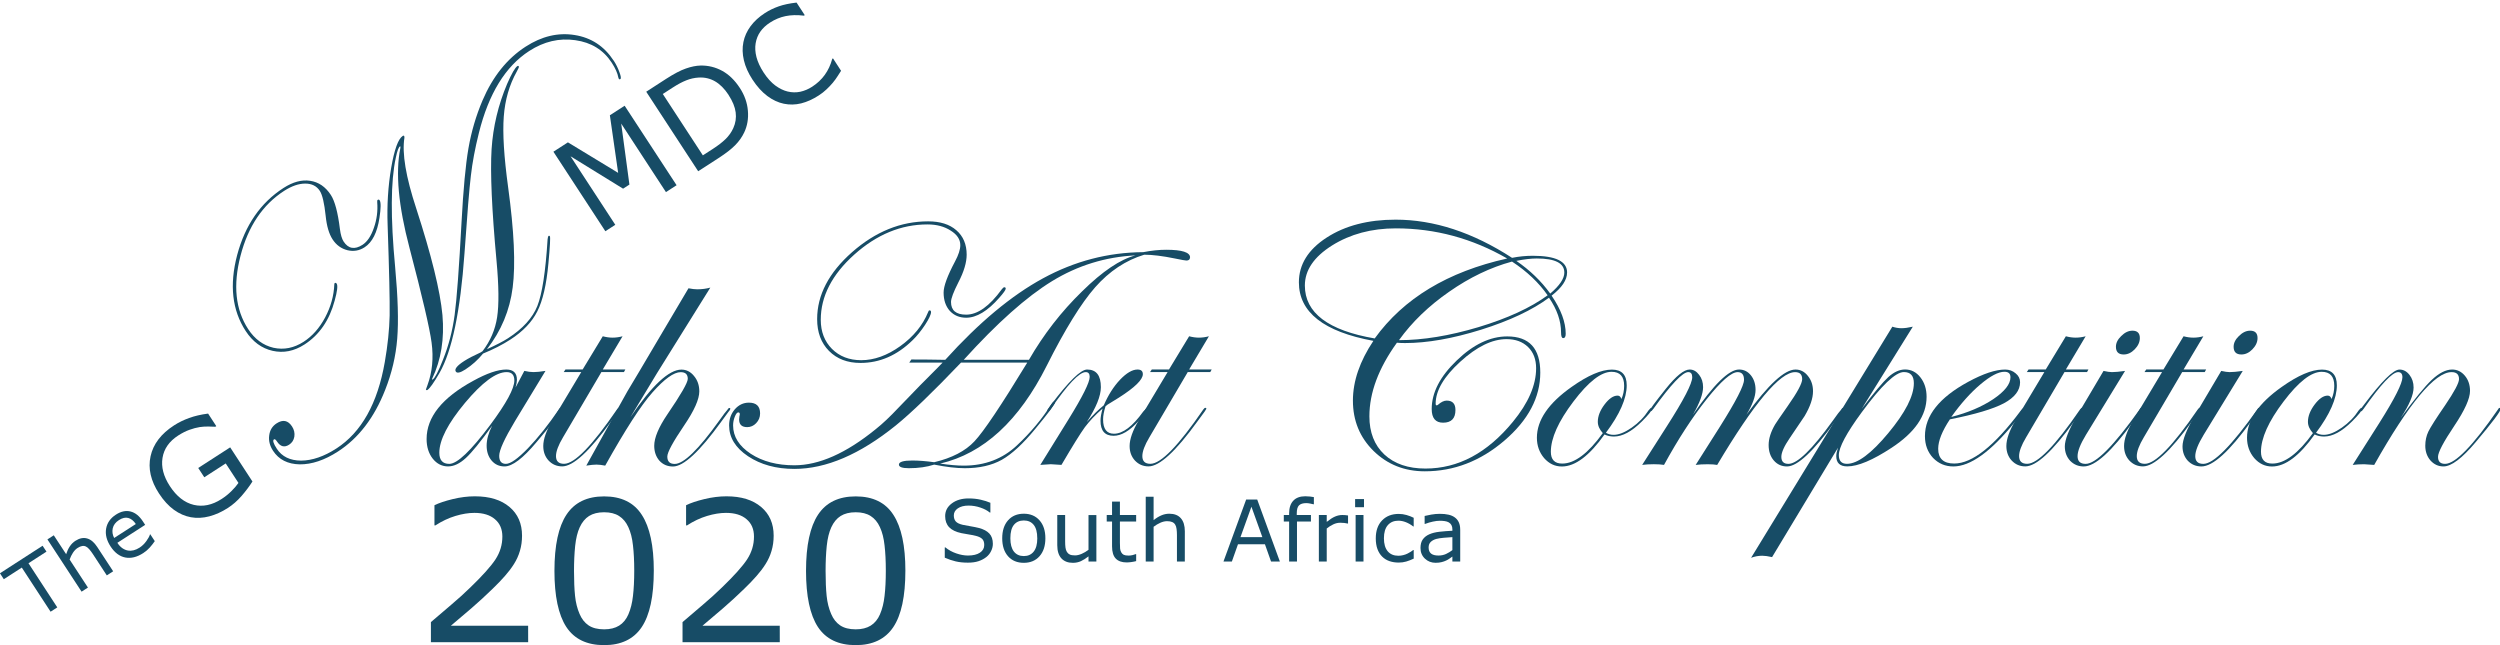 <svg width="68.993mm" height="17.804mm" version="1.1" viewBox="0 0 68.993 17.804" xmlns="http://www.w3.org/2000/svg">
 <g transform="translate(-18.891 -14.1)">
  <g transform="matrix(.896 0 0 .891 2.387 2.426)" style="fill:#174c66">
   <path d="m19.851 30.188-0.554 0.36 0.887 1.367-0.206 0.134-0.887-1.367-0.554 0.36-0.119-0.183 1.313-0.853z" style="dominant-baseline:auto;fill:#174c66;font-feature-settings:normal;font-variant-alternates:normal;font-variant-caps:normal;font-variant-ligatures:normal;font-variant-numeric:normal;font-variant-position:normal;shape-padding:0;text-decoration-color:#000000;text-decoration-line:none;text-decoration-style:solid;text-indent:0;text-orientation:mixed;text-transform:none;white-space:normal"/>
   <path d="m21.905 30.797-0.196 0.127-0.43-0.662q-0.052-0.08-0.107-0.144-0.055-0.065-0.106-0.088-0.054-0.027-0.117-0.016-0.063 0.01-0.141 0.061-0.08 0.052-0.142 0.148-0.062 0.096-0.102 0.21l0.564 0.868-0.196 0.127-1.052-1.619 0.196-0.127 0.381 0.586q0.042-0.135 0.112-0.242 0.07-0.106 0.173-0.173 0.188-0.122 0.361-0.073 0.173 0.049 0.311 0.263z" style="dominant-baseline:auto;fill:#174c66;font-feature-settings:normal;font-variant-alternates:normal;font-variant-caps:normal;font-variant-ligatures:normal;font-variant-numeric:normal;font-variant-position:normal;shape-padding:0;text-decoration-color:#000000;text-decoration-line:none;text-decoration-style:solid;text-indent:0;text-orientation:mixed;text-transform:none;white-space:normal"/>
   <path d="m22.891 29.359-0.857 0.556q0.07 0.107 0.154 0.166 0.084 0.058 0.173 0.073 0.087 0.015 0.177-0.008 0.091-0.024 0.181-0.082 0.119-0.077 0.208-0.202 0.09-0.126 0.111-0.205l0.01-0.007 0.139 0.213q-0.072 0.106-0.157 0.201-0.085 0.095-0.198 0.169-0.289 0.188-0.553 0.137-0.264-0.052-0.452-0.34-0.185-0.285-0.139-0.553 0.047-0.269 0.301-0.434 0.235-0.153 0.451-0.098 0.217 0.054 0.381 0.307zm-0.288-0.026q-0.101-0.153-0.233-0.188-0.131-0.035-0.287 0.066-0.157 0.102-0.191 0.256-0.032 0.153 0.044 0.298z" style="dominant-baseline:auto;fill:#174c66;font-feature-settings:normal;font-variant-alternates:normal;font-variant-caps:normal;font-variant-ligatures:normal;font-variant-numeric:normal;font-variant-position:normal;shape-padding:0;text-decoration-color:#000000;text-decoration-line:none;text-decoration-style:solid;text-indent:0;text-orientation:mixed;text-transform:none;white-space:normal"/>
   <path d="m26.195 28.016q-0.142 0.224-0.336 0.449-0.194 0.223-0.417 0.368-0.288 0.187-0.579 0.263-0.291 0.076-0.563 0.027-0.275-0.05-0.523-0.23-0.249-0.181-0.459-0.504-0.384-0.591-0.261-1.155 0.123-0.567 0.726-0.958 0.21-0.136 0.462-0.227 0.252-0.093 0.584-0.137l0.252 0.389-0.03 0.019q-0.077-0.006-0.217-0.007-0.14-0.001-0.262 0.017-0.147 0.023-0.315 0.084-0.166 0.059-0.35 0.178-0.414 0.269-0.482 0.692-0.068 0.42 0.226 0.874 0.31 0.478 0.735 0.581 0.423 0.101 0.857-0.18 0.159-0.103 0.296-0.237 0.138-0.135 0.225-0.262l-0.392-0.604-0.66 0.429-0.187-0.288 0.984-0.639z" style="dominant-baseline:auto;fill:#174c66;font-feature-settings:normal;font-variant-alternates:normal;font-variant-caps:normal;font-variant-ligatures:normal;font-variant-numeric:normal;font-variant-position:normal;shape-padding:0;text-decoration-color:#000000;text-decoration-line:none;text-decoration-style:solid;text-indent:0;text-orientation:mixed;text-transform:none;white-space:normal"/>
  </g>
  <g transform="matrix(.896 0 0 .891 3.446 1.373)" style="fill:#174c66">
   <path d="m38.077 20.021-0.328 0.213-1.378-2.122 0.253 1.889-0.195 0.127-1.618-1.003 1.378 2.122-0.306 0.199-1.6-2.463 0.447-0.29 1.547 0.945-0.255-1.784 0.455-0.295z" style="dominant-baseline:auto;fill:#174c66;font-feature-settings:normal;font-variant-alternates:normal;font-variant-caps:normal;font-variant-ligatures:normal;font-variant-numeric:normal;font-variant-position:normal;shape-padding:0;text-decoration-color:#000000;text-decoration-line:none;text-decoration-style:solid;text-indent:0;text-orientation:mixed;text-transform:none;white-space:normal"/>
   <path d="m40.025 17.008q0.218 0.336 0.248 0.704 0.032 0.367-0.114 0.676-0.101 0.214-0.279 0.395-0.177 0.181-0.516 0.401l-0.622 0.404-1.6-2.463 0.615-0.4q0.361-0.234 0.607-0.319 0.247-0.087 0.453-0.092 0.354-0.006 0.664 0.164 0.31 0.17 0.543 0.529zm-0.346 0.217q-0.188-0.289-0.418-0.422-0.23-0.133-0.504-0.117-0.199 0.012-0.383 0.087-0.185 0.073-0.414 0.222l-0.308 0.2 1.234 1.901 0.308-0.2q0.237-0.154 0.389-0.302 0.154-0.15 0.24-0.34 0.107-0.237 0.074-0.488-0.032-0.252-0.219-0.54z" style="dominant-baseline:auto;fill:#174c66;font-feature-settings:normal;font-variant-alternates:normal;font-variant-caps:normal;font-variant-ligatures:normal;font-variant-numeric:normal;font-variant-position:normal;shape-padding:0;text-decoration-color:#000000;text-decoration-line:none;text-decoration-style:solid;text-indent:0;text-orientation:mixed;text-transform:none;white-space:normal"/>
   <path d="m43.143 16.477q-0.065 0.099-0.117 0.182-0.05 0.082-0.145 0.197-0.081 0.097-0.186 0.196-0.102 0.099-0.245 0.192-0.268 0.174-0.536 0.242-0.268 0.066-0.534 0.011-0.261-0.054-0.507-0.238-0.247-0.185-0.456-0.506-0.198-0.304-0.267-0.6-0.07-0.296-0.015-0.566 0.053-0.263 0.22-0.491 0.169-0.229 0.44-0.406 0.199-0.129 0.427-0.209 0.23-0.081 0.55-0.117l0.252 0.389-0.025 0.016q-0.314-0.038-0.565 0.014-0.251 0.052-0.479 0.2-0.187 0.121-0.298 0.28-0.11 0.156-0.145 0.36-0.034 0.198 0.025 0.43 0.06 0.229 0.221 0.478 0.169 0.26 0.36 0.402 0.193 0.141 0.38 0.186 0.195 0.047 0.388 0.007 0.193-0.043 0.365-0.155 0.237-0.154 0.391-0.369 0.154-0.215 0.229-0.495l0.023-0.015z" style="dominant-baseline:auto;fill:#174c66;font-feature-settings:normal;font-variant-alternates:normal;font-variant-caps:normal;font-variant-ligatures:normal;font-variant-numeric:normal;font-variant-position:normal;shape-padding:0;text-decoration-color:#000000;text-decoration-line:none;text-decoration-style:solid;text-indent:0;text-orientation:mixed;text-transform:none;white-space:normal"/>
  </g>
  <path d="m33.467 31.822h-2.684v-0.554q0.28-0.238 0.559-0.477 0.282-0.238 0.524-0.474 0.511-0.493 0.7-0.781 0.189-0.291 0.189-0.628 0-0.307-0.205-0.479-0.202-0.175-0.567-0.175-0.242 0-0.524 0.085-0.282 0.085-0.551 0.26h-0.027v-0.556q0.189-0.093 0.503-0.169 0.317-0.077 0.612-0.077 0.61 0 0.956 0.294 0.346 0.291 0.346 0.792 0 0.225-0.059 0.421-0.056 0.193-0.168 0.368-0.104 0.164-0.245 0.323-0.138 0.159-0.338 0.352-0.285 0.278-0.588 0.54-0.304 0.26-0.567 0.482h2.133z" style="dominant-baseline:auto;fill:#174c66;font-feature-settings:normal;font-variant-alternates:normal;font-variant-caps:normal;font-variant-ligatures:normal;font-variant-numeric:normal;font-variant-position:normal;shape-padding:0;text-decoration-color:#000000;text-decoration-line:none;text-decoration-style:solid;text-indent:0;text-orientation:mixed;text-transform:none;white-space:normal"/>
  <path d="m36.934 29.849q0 1.062-0.335 1.56-0.333 0.495-1.036 0.495-0.714 0-1.044-0.503-0.327-0.503-0.327-1.547 0-1.051 0.333-1.552 0.333-0.503 1.038-0.503 0.714 0 1.041 0.511 0.33 0.508 0.33 1.539zm-0.7 1.202q0.093-0.215 0.125-0.503 0.035-0.291 0.035-0.699 0-0.403-0.035-0.699-0.032-0.297-0.128-0.503-0.093-0.204-0.256-0.307-0.16-0.103-0.413-0.103-0.25 0-0.415 0.103-0.162 0.103-0.258 0.313-0.091 0.196-0.125 0.511-0.032 0.315-0.032 0.691 0 0.413 0.029 0.691t0.125 0.498q0.088 0.207 0.248 0.315 0.162 0.109 0.429 0.109 0.25 0 0.415-0.103 0.165-0.103 0.256-0.313z" style="dominant-baseline:auto;fill:#174c66;font-feature-settings:normal;font-variant-alternates:normal;font-variant-caps:normal;font-variant-ligatures:normal;font-variant-numeric:normal;font-variant-position:normal;shape-padding:0;text-decoration-color:#000000;text-decoration-line:none;text-decoration-style:solid;text-indent:0;text-orientation:mixed;text-transform:none;white-space:normal"/>
  <path d="m40.411 31.822h-2.684v-0.554q0.28-0.238 0.559-0.477 0.282-0.238 0.524-0.474 0.511-0.493 0.7-0.781 0.189-0.291 0.189-0.628 0-0.307-0.205-0.479-0.202-0.175-0.567-0.175-0.242 0-0.524 0.085-0.282 0.085-0.551 0.26h-0.027v-0.556q0.189-0.093 0.503-0.169 0.317-0.077 0.612-0.077 0.61 0 0.956 0.294 0.346 0.291 0.346 0.792 0 0.225-0.059 0.421-0.056 0.193-0.168 0.368-0.104 0.164-0.245 0.323-0.138 0.159-0.338 0.352-0.285 0.278-0.588 0.54-0.304 0.26-0.567 0.482h2.133z" style="dominant-baseline:auto;fill:#174c66;font-feature-settings:normal;font-variant-alternates:normal;font-variant-caps:normal;font-variant-ligatures:normal;font-variant-numeric:normal;font-variant-position:normal;shape-padding:0;text-decoration-color:#000000;text-decoration-line:none;text-decoration-style:solid;text-indent:0;text-orientation:mixed;text-transform:none;white-space:normal"/>
  <path d="m43.877 29.849q0 1.062-0.335 1.56-0.333 0.495-1.036 0.495-0.714 0-1.044-0.503-0.327-0.503-0.327-1.547 0-1.051 0.333-1.552 0.333-0.503 1.038-0.503 0.714 0 1.041 0.511 0.33 0.508 0.33 1.539zm-0.7 1.202q0.093-0.215 0.125-0.503 0.035-0.291 0.035-0.699 0-0.403-0.035-0.699-0.032-0.297-0.128-0.503-0.093-0.204-0.256-0.307-0.16-0.103-0.413-0.103-0.25 0-0.415 0.103-0.162 0.103-0.258 0.313-0.091 0.196-0.125 0.511-0.032 0.315-0.032 0.691 0 0.413 0.029 0.691 0.029 0.278 0.125 0.498 0.088 0.207 0.248 0.315 0.162 0.109 0.429 0.109 0.25 0 0.415-0.103 0.165-0.103 0.256-0.313z" style="dominant-baseline:auto;fill:#174c66;font-feature-settings:normal;font-variant-alternates:normal;font-variant-caps:normal;font-variant-ligatures:normal;font-variant-numeric:normal;font-variant-position:normal;shape-padding:0;text-decoration-color:#000000;text-decoration-line:none;text-decoration-style:solid;text-indent:0;text-orientation:mixed;text-transform:none;white-space:normal"/>
  <g transform="matrix(.778 0 0 .774 15.224 4.862)" style="fill:#174c66">
   <path d="m39.932 31.326q0 0.129-0.061 0.255-0.059 0.126-0.168 0.214-0.119 0.095-0.278 0.149-0.157 0.053-0.38 0.053-0.239 0-0.431-0.045-0.19-0.045-0.388-0.132v-0.368h0.021q0.168 0.14 0.388 0.215 0.22 0.076 0.413 0.076 0.273 0 0.425-0.102 0.153-0.102 0.153-0.273 0-0.147-0.073-0.217-0.071-0.07-0.218-0.108-0.111-0.03-0.242-0.049-0.129-0.019-0.275-0.049-0.294-0.062-0.437-0.212-0.141-0.151-0.141-0.394 0-0.278 0.235-0.454 0.235-0.178 0.596-0.178 0.233 0 0.428 0.045 0.195 0.045 0.345 0.11v0.348h-0.021q-0.126-0.107-0.333-0.177-0.205-0.071-0.42-0.071-0.236 0-0.38 0.098-0.143 0.098-0.143 0.252 0 0.138 0.071 0.217 0.071 0.079 0.251 0.12 0.095 0.021 0.27 0.05 0.175 0.03 0.297 0.061 0.247 0.065 0.371 0.198 0.125 0.132 0.125 0.37z" style="dominant-baseline:auto;fill:#174c66;font-feature-settings:normal;font-variant-alternates:normal;font-variant-caps:normal;font-variant-ligatures:normal;font-variant-numeric:normal;font-variant-position:normal;shape-padding:0;text-decoration-color:#000000;text-decoration-line:none;text-decoration-style:solid;text-indent:0;text-orientation:mixed;text-transform:none;white-space:normal"/>
   <path d="m41.795 31.128q0 0.405-0.208 0.64-0.208 0.235-0.557 0.235-0.352 0-0.56-0.235-0.206-0.235-0.206-0.64 0-0.405 0.206-0.64 0.208-0.236 0.56-0.236 0.349 0 0.557 0.236 0.208 0.235 0.208 0.64zm-0.288 0q0-0.322-0.126-0.478-0.126-0.157-0.35-0.157-0.227 0-0.353 0.157-0.125 0.156-0.125 0.478 0 0.312 0.126 0.474 0.126 0.16 0.352 0.16 0.223 0 0.349-0.159 0.128-0.16 0.128-0.475z" style="dominant-baseline:auto;fill:#174c66;font-feature-settings:normal;font-variant-alternates:normal;font-variant-caps:normal;font-variant-ligatures:normal;font-variant-numeric:normal;font-variant-position:normal;shape-padding:0;text-decoration-color:#000000;text-decoration-line:none;text-decoration-style:solid;text-indent:0;text-orientation:mixed;text-transform:none;white-space:normal"/>
   <path d="m43.604 31.957h-0.279v-0.184q-0.141 0.111-0.27 0.171-0.129 0.059-0.285 0.059-0.261 0-0.407-0.159-0.146-0.16-0.146-0.469v-1.077h0.279v0.945q0 0.126 0.012 0.217 0.012 0.089 0.05 0.153 0.04 0.065 0.104 0.095 0.064 0.03 0.186 0.03 0.108 0 0.236-0.056 0.129-0.056 0.241-0.144v-1.239h0.279z" style="dominant-baseline:auto;fill:#174c66;font-feature-settings:normal;font-variant-alternates:normal;font-variant-caps:normal;font-variant-ligatures:normal;font-variant-numeric:normal;font-variant-position:normal;shape-padding:0;text-decoration-color:#000000;text-decoration-line:none;text-decoration-style:solid;text-indent:0;text-orientation:mixed;text-transform:none;white-space:normal"/>
   <path d="m45.015 31.942q-0.079 0.021-0.172 0.034-0.092 0.013-0.165 0.013-0.254 0-0.386-0.137-0.132-0.137-0.132-0.438v-0.882h-0.189v-0.235h0.189v-0.477h0.279v0.477h0.576v0.235h-0.576v0.756q0 0.131 0.006 0.205 0.006 0.073 0.042 0.137 0.033 0.059 0.089 0.088 0.058 0.027 0.175 0.027 0.068 0 0.143-0.019 0.074-0.021 0.107-0.034h0.015z" style="dominant-baseline:auto;fill:#174c66;font-feature-settings:normal;font-variant-alternates:normal;font-variant-caps:normal;font-variant-ligatures:normal;font-variant-numeric:normal;font-variant-position:normal;shape-padding:0;text-decoration-color:#000000;text-decoration-line:none;text-decoration-style:solid;text-indent:0;text-orientation:mixed;text-transform:none;white-space:normal"/>
   <path d="m46.741 31.957h-0.279v-0.945q0-0.114-0.013-0.214-0.013-0.101-0.049-0.157-0.037-0.062-0.107-0.092-0.07-0.031-0.181-0.031-0.114 0-0.239 0.056-0.125 0.056-0.239 0.144v1.239h-0.279v-2.311h0.279v0.836q0.131-0.108 0.27-0.169 0.14-0.061 0.287-0.061 0.269 0 0.41 0.162 0.141 0.162 0.141 0.466z" style="dominant-baseline:auto;fill:#174c66;font-feature-settings:normal;font-variant-alternates:normal;font-variant-caps:normal;font-variant-ligatures:normal;font-variant-numeric:normal;font-variant-position:normal;shape-padding:0;text-decoration-color:#000000;text-decoration-line:none;text-decoration-style:solid;text-indent:0;text-orientation:mixed;text-transform:none;white-space:normal"/>
   <path d="m50.113 31.957h-0.313l-0.217-0.616h-0.956l-0.217 0.616h-0.298l0.805-2.211h0.392zm-0.621-0.869-0.388-1.086-0.389 1.086z" style="dominant-baseline:auto;fill:#174c66;font-feature-settings:normal;font-variant-alternates:normal;font-variant-caps:normal;font-variant-ligatures:normal;font-variant-numeric:normal;font-variant-position:normal;shape-padding:0;text-decoration-color:#000000;text-decoration-line:none;text-decoration-style:solid;text-indent:0;text-orientation:mixed;text-transform:none;white-space:normal"/>
   <path d="m51.319 29.916h-0.015q-0.046-0.013-0.12-0.027-0.074-0.015-0.131-0.015-0.18 0-0.261 0.08-0.08 0.079-0.08 0.287v0.056h0.503v0.235h-0.495v1.424h-0.279v-1.424h-0.189v-0.235h0.189v-0.055q0-0.296 0.147-0.453 0.147-0.159 0.425-0.159 0.094 0 0.168 0.009 0.076 0.009 0.138 0.021z" style="dominant-baseline:auto;fill:#174c66;font-feature-settings:normal;font-variant-alternates:normal;font-variant-caps:normal;font-variant-ligatures:normal;font-variant-numeric:normal;font-variant-position:normal;shape-padding:0;text-decoration-color:#000000;text-decoration-line:none;text-decoration-style:solid;text-indent:0;text-orientation:mixed;text-transform:none;white-space:normal"/>
   <path d="m52.531 30.602h-0.015q-0.062-0.015-0.122-0.021-0.058-0.007-0.138-0.007-0.129 0-0.249 0.058-0.12 0.056-0.232 0.147v1.178h-0.279v-1.659h0.279v0.245q0.166-0.134 0.293-0.189 0.128-0.056 0.26-0.056 0.073 0 0.105 0.004 0.033 3e-3 0.098 0.013z" style="dominant-baseline:auto;fill:#174c66;font-feature-settings:normal;font-variant-alternates:normal;font-variant-caps:normal;font-variant-ligatures:normal;font-variant-numeric:normal;font-variant-position:normal;shape-padding:0;text-decoration-color:#000000;text-decoration-line:none;text-decoration-style:solid;text-indent:0;text-orientation:mixed;text-transform:none;white-space:normal"/>
   <path d="m53.097 30.02h-0.315v-0.29h0.315zm-0.018 1.937h-0.279v-1.659h0.279z" style="dominant-baseline:auto;fill:#174c66;font-feature-settings:normal;font-variant-alternates:normal;font-variant-caps:normal;font-variant-ligatures:normal;font-variant-numeric:normal;font-variant-position:normal;shape-padding:0;text-decoration-color:#000000;text-decoration-line:none;text-decoration-style:solid;text-indent:0;text-orientation:mixed;text-transform:none;white-space:normal"/>
   <path d="m54.861 31.853q-0.14 0.067-0.266 0.104-0.125 0.037-0.266 0.037-0.18 0-0.33-0.052-0.15-0.053-0.257-0.16-0.108-0.107-0.168-0.27-0.059-0.163-0.059-0.382 0-0.407 0.223-0.639 0.224-0.232 0.591-0.232 0.143 0 0.279 0.04 0.138 0.04 0.252 0.098v0.31h-0.015q-0.128-0.1-0.264-0.153-0.135-0.053-0.264-0.053-0.238 0-0.376 0.16-0.137 0.159-0.137 0.468 0 0.3 0.134 0.462 0.135 0.16 0.379 0.16 0.085 0 0.172-0.022 0.088-0.022 0.157-0.058 0.061-0.031 0.114-0.065 0.053-0.036 0.085-0.061h0.015z" style="dominant-baseline:auto;fill:#174c66;font-feature-settings:normal;font-variant-alternates:normal;font-variant-caps:normal;font-variant-ligatures:normal;font-variant-numeric:normal;font-variant-position:normal;shape-padding:0;text-decoration-color:#000000;text-decoration-line:none;text-decoration-style:solid;text-indent:0;text-orientation:mixed;text-transform:none;white-space:normal"/>
   <path d="m56.51 31.957h-0.278v-0.177q-0.037 0.025-0.101 0.071-0.062 0.045-0.122 0.071-0.07 0.034-0.16 0.056-0.091 0.024-0.212 0.024-0.224 0-0.38-0.149-0.156-0.149-0.156-0.379 0-0.189 0.08-0.304 0.082-0.117 0.232-0.184 0.151-0.067 0.364-0.091 0.212-0.024 0.456-0.036v-0.043q0-0.095-0.034-0.157-0.033-0.062-0.095-0.098-0.059-0.034-0.143-0.046-0.083-0.012-0.174-0.012-0.11 0-0.245 0.03-0.135 0.028-0.279 0.083h-0.015v-0.284q0.082-0.022 0.236-0.049 0.154-0.027 0.304-0.027 0.175 0 0.304 0.03 0.131 0.028 0.226 0.098 0.094 0.068 0.143 0.177 0.049 0.108 0.049 0.269zm-0.278-0.408v-0.462q-0.128 0.007-0.301 0.022-0.172 0.015-0.273 0.043-0.12 0.034-0.195 0.107-0.074 0.071-0.074 0.198 0 0.143 0.086 0.215 0.086 0.071 0.263 0.071 0.147 0 0.269-0.056 0.122-0.058 0.226-0.138z" style="dominant-baseline:auto;fill:#174c66;font-feature-settings:normal;font-variant-alternates:normal;font-variant-caps:normal;font-variant-ligatures:normal;font-variant-numeric:normal;font-variant-position:normal;shape-padding:0;text-decoration-color:#000000;text-decoration-line:none;text-decoration-style:solid;text-indent:0;text-orientation:mixed;text-transform:none;white-space:normal"/>
  </g>
  <flowRoot transform="matrix(.265 0 0 .263 -.017 .138)" style="dominant-baseline:auto;fill:#174c66;font-family:sans-serif;font-feature-settings:normal;font-size:24.189px;font-variant-alternates:normal;font-variant-caps:normal;font-variant-ligatures:normal;font-variant-numeric:normal;font-variant-position:normal;letter-spacing:0px;line-height:1.25;shape-padding:0;stroke-width:.605;text-decoration-color:#000000;text-decoration-line:none;text-decoration-style:solid;text-indent:0;text-orientation:mixed;text-transform:none;white-space:normal;word-spacing:0px" xml:space="preserve"><flowRegion style="fill:#174c66"><rect x="-307.15" y="-176.79" width="603.25" height="227.6" style="fill:#174c66"/></flowRegion><flowPara/></flowRoot>
  <g transform="matrix(.402 0 0 .4 17.536 -32.115)" style="dominant-baseline:auto;fill:#174c66;font-feature-settings:normal;font-variant-alternates:normal;font-variant-caps:normal;font-variant-ligatures:normal;font-variant-numeric:normal;font-variant-position:normal;shape-padding:0;stroke-width:.605;text-decoration-color:#000000;text-decoration-line:none;text-decoration-style:solid;text-indent:0;text-orientation:mixed;text-transform:none;white-space:normal" aria-label="athArt Competition ">
   <path d="m41.928 143.75q0 0.248-1.724 2.291-1.394 1.677-2.197 1.677-0.543 0-0.886-0.402-0.343-0.413-0.343-1.028 0-0.638 0.378-1.382-1.181 1.654-1.807 2.232t-1.217 0.579q-0.626 0-1.051-0.531-0.425-0.543-0.425-1.358 0-2.268 3.201-4.016 1.405-0.78 2.268-0.78 0.732 0 0.732 0.709 0 0.201-0.094 0.531l0.602-1.146q0.354 0.083 0.626 0.083 0.319 0 0.827-0.083l-2.091 3.461q-1.087 1.819-1.087 2.398 0 0.555 0.461 0.555 0.472 0 1.512-1.075 1.039-1.087 2.114-2.669 0.071-0.118 0.13-0.118 0.071 0 0.071 0.071zm-3.248-1.961q0-0.579-0.532-0.579-1.087 0-2.858 2.126-1.76 2.126-1.76 3.437 0 0.768 0.685 0.768 0.815 0 2.823-2.705 1.642-2.22 1.642-3.047z" style="fill:#174c66"/>
   <path d="m46.298 141.03-0.094 0.177h-1.547l-2.634 4.5q-0.484 0.815-0.484 1.299 0 0.531 0.555 0.531 1.075 0 3.626-3.744 0.083-0.118 0.142-0.118 0.071 0 0.071 0.071-0.012 0.035-0.118 0.189l-0.508 0.697q-2.22 3.083-3.343 3.083-0.555 0-0.933-0.402-0.366-0.402-0.366-1.004 0-0.709 0.626-1.772l1.984-3.331h-1.205l0.118-0.177h1.181l1.382-2.291q0.354 0.095 0.673 0.095 0.331 0 0.685-0.095l-1.358 2.291z" style="fill:#174c66"/>
   <path d="m53.503 143.73q0 0.095-0.118 0.213l-0.508 0.697q-2.22 3.083-3.307 3.083-0.567 0-0.933-0.402-0.354-0.413-0.354-1.028 0-0.827 0.898-2.161 1.405-2.067 1.405-2.457 0-0.461-0.484-0.461-0.709 0-1.937 1.394-1.181 1.335-3.248 5.055-0.354-0.071-0.602-0.071-0.26 0-0.697 0.071l1.736-3.142q0.354-0.673 1.087-1.984 0.39-0.638 2.398-4.063l1.795-3.047q0.354 0.071 0.602 0.071 0.472 0 0.898-0.118-1.228 1.972-3.662 5.906-0.071 0.118-1.831 3.047 2.22-3.295 3.508-3.295 0.508 0 0.862 0.437 0.366 0.437 0.366 1.063 0 0.815-1.039 2.35-1.157 1.713-1.157 2.15 0 0.508 0.508 0.508 0.921 0 3.047-2.976l0.366-0.508 0.213-0.26q0.059-0.118 0.142-0.118 0.047 0 0.047 0.047z" style="fill:#174c66"/>
   <path d="m72.413 135.45q0 0.13-0.437 0.626-1.205 1.382-2.28 1.382-0.685 0-1.122-0.472-0.425-0.484-0.425-1.264 0-0.661 0.78-2.138 0.366-0.685 0.366-1.134 0-0.591-0.661-1.004-0.65-0.425-1.595-0.425-2.705 0-5.02 2.079-2.303 2.079-2.303 4.5 0 1.228 0.768 2.008 0.78 0.78 2.008 0.78 1.335 0 2.681-0.969 1.358-0.98 1.913-2.35 0.035-0.118 0.094-0.118 0.106 0 0.106 0.118 0 0.248-0.413 0.886-0.413 0.626-0.85 1.051-1.595 1.571-3.579 1.571-1.347 0-2.162-0.827-0.815-0.827-0.815-2.197 0-2.492 2.398-4.618 2.409-2.126 5.221-2.126 1.24 0 1.937 0.614 0.709 0.614 0.709 1.689 0 0.803-0.567 1.902-0.508 1.004-0.508 1.358 0 0.874 1.039 0.874 1.181 0 2.445-1.748 0.106-0.142 0.177-0.142 0.094 0 0.094 0.095zm12.65-2.15q0 0.213-0.248 0.213-0.106 0-0.791-0.142-1.264-0.26-2.102-0.26-1.902 0.579-3.366 2.244-1.453 1.665-3.319 5.398-2.858 5.728-7.323 6.768 0.933 0.142 1.618 0.142 2.173 0 3.65-1.394 1.429-1.347 2.374-2.858 0.106-0.165 0.165-0.165 0.071 0 0.083 0.047 0 0.177-1.358 1.831-1.264 1.547-2.303 2.138-1.039 0.579-2.539 0.579-0.862 0-2.102-0.248-0.756 0.248-1.736 0.248-0.685 0-0.685-0.248 0-0.283 0.921-0.283 0.65 0 1.5 0.118 1.831-0.437 2.764-1.441 0.945-1.004 3.626-5.433h-4.547q-2.894 3.047-4.476 4.335-3.697 3-6.969 3-1.866 0-3.177-0.874-1.299-0.874-1.299-2.126 0-0.65 0.39-1.11 0.402-0.461 0.969-0.461 0.768 0 0.768 0.744 0 0.39-0.272 0.673-0.26 0.272-0.614 0.272-0.555 0-0.555-0.532l0.024-0.236q0.024-0.047 0.024-0.13 0-0.118-0.106-0.118-0.118 0-0.236 0.295-0.118 0.295-0.118 0.602 0 1.157 1.217 1.961 1.217 0.791 2.988 0.791 2.539 0 5.587-2.492 0.697-0.555 1.547-1.465 1.689-1.772 2.693-2.764l0.354-0.366h-2.291l0.142-0.213q1.134 0 2.327 0.024 3.461-3.85 6.709-5.622 3.26-1.784 6.886-1.807 0.839-0.165 1.571-0.165 1.642 0 1.642 0.531zm-3.744-0.142q-3.083 0.154-5.717 1.772t-6.071 5.433h4.476q1.512-2.634 3.65-4.724 2.102-2.079 3.662-2.48z" style="fill:#174c66"/>
   <path d="m82.216 143.75q0 0.095-0.709 0.862-0.898 0.992-1.689 0.992-0.898 0-0.898-1.039 0-0.331 0.142-0.839-0.744 0.65-1.217 1.287-0.461 0.638-1.606 2.599-0.626-0.047-0.732-0.047-0.047 0-0.72 0.047l1.937-3.142q1.453-2.362 1.453-2.929 0-0.331-0.272-0.331-0.661 0-2.398 2.539-0.106 0.165-0.189 0.165-0.047-0.012-0.047-0.071 0.012-0.059 0.047-0.095l0.213-0.295q1.819-2.421 2.469-2.421 0.945 0 0.945 1.217 0 0.909-0.969 2.409 0.614-0.709 1.169-1.157 0.449-1.051 1.11-1.76 0.673-0.709 1.205-0.709 0.366 0 0.366 0.319 0 0.567-1.642 1.618-0.26 0.165-0.78 0.484l-0.142 0.118q-0.165 0.543-0.165 0.898 0 0.992 0.744 0.992 0.921 0 2.008-1.524 0.236-0.26 0.295-0.26 0.071 0 0.071 0.071z" style="fill:#174c66"/>
   <path d="m86.551 141.03-0.094 0.177h-1.547l-2.634 4.5q-0.484 0.815-0.484 1.299 0 0.531 0.555 0.531 1.075 0 3.626-3.744 0.083-0.118 0.142-0.118 0.071 0 0.071 0.071-0.012 0.035-0.118 0.189l-0.508 0.697q-2.22 3.083-3.343 3.083-0.555 0-0.933-0.402-0.366-0.402-0.366-1.004 0-0.709 0.626-1.772l1.984-3.331h-1.205l0.118-0.177h1.181l1.382-2.291q0.354 0.095 0.673 0.095 0.331 0 0.685-0.095l-1.358 2.291z" style="fill:#174c66"/>
   <path d="m110.95 134.34q0 0.768-1.063 1.595 0.969 1.429 0.969 2.634 0 0.295-0.177 0.295-0.142 0-0.142-0.39 0-1.181-0.827-2.398-1.713 1.276-4.665 2.209-2.941 0.921-5.221 0.921-0.319 0-0.555-0.024-1.89 2.634-1.89 5.079 0 1.665 1.028 2.634 1.039 0.969 2.823 0.969 3.366 0 6-3.224 1.595-1.949 1.595-3.697 0-0.921-0.555-1.465-0.555-0.543-1.476-0.543-1.476 0-3.177 1.559-1.689 1.547-1.689 2.894 0 0.118 0.071 0.118 0.059-0.012 0.095-0.047 0.319-0.283 0.591-0.283 0.602 0 0.602 0.65 0 0.874-0.85 0.874-0.78 0-0.78-0.945 0-1.689 1.713-3.343 1.713-1.665 3.473-1.665 2.268 0 2.268 2.492 0 2.575-2.469 4.701-2.457 2.114-5.457 2.114-2.091 0-3.52-1.405-1.417-1.405-1.417-3.473 0-2.008 1.405-4.122-5.114-0.945-5.114-4.039 0-1.843 1.902-3.083 1.902-1.24 4.736-1.24 3.957 0 7.996 2.634 0.697-0.142 1.429-0.142 2.35 0 2.35 1.157zm-0.189 0q0-0.969-1.89-0.969-0.591 0-1.405 0.165 1.405 0.969 2.327 2.256 0.969-0.827 0.969-1.453zm-1.146 1.571q-0.909-1.311-2.445-2.327-2.209 0.602-4.311 2.079-2.102 1.465-3.449 3.343 2.469 0 5.457-0.898 3-0.909 4.748-2.197zm-2.776-2.539q-3.591-2.079-7.642-2.079-2.504 0-4.382 1.181-1.866 1.181-1.866 2.764 0 2.823 4.795 3.65 2.976-4.146 9.095-5.516z" style="fill:#174c66"/>
   <path d="m116.78 143.73q0 0.189-0.697 0.886-1.039 1.039-1.913 1.039-0.366 0-0.65-0.142-1.559 2.209-2.929 2.209-0.709 0-1.217-0.579-0.496-0.591-0.496-1.405 0-1.819 2.386-3.508 1.677-1.193 2.764-1.193 1.016 0 1.016 1.087 0 1.358-1.429 3.272 0.236 0.142 0.531 0.142 0.532 0 1.24-0.496 0.709-0.496 1.157-1.193 0.13-0.165 0.189-0.165 0.047 0 0.047 0.047zm-1.913-1.583q0-0.957-0.862-0.957-1.075 0-2.622 2.055-1.547 2.055-1.547 3.461 0 0.815 0.78 0.815 1.276 0 2.787-2.102-0.343-0.378-0.343-0.78 0-0.579 0.461-1.193 0.461-0.614 0.898-0.614 0.189 0 0.26 0.236 0.189-0.413 0.189-0.921z" style="fill:#174c66"/>
   <path d="m129.96 143.75q-0.012 0.035-0.118 0.189l-0.508 0.697q-2.22 3.083-3.284 3.083-0.555 0-0.909-0.413-0.354-0.413-0.354-1.063 0-0.661 0.449-1.429 0.083-0.142 0.862-1.264 0.992-1.417 0.992-1.854 0-0.484-0.484-0.484-1.559 0-5.351 6.402-0.236-0.047-0.65-0.047-0.484 0-0.827 0.047l1.677-2.658q1.642-2.622 1.642-3.213 0-0.532-0.437-0.532-0.65 0-2.126 1.866-1.476 1.866-2.929 4.535-0.272-0.047-0.697-0.047-0.461 0-0.803 0.047l1.689-2.658q1.748-2.74 1.748-3.39 0-0.354-0.272-0.354-0.579 0-2.398 2.539-0.118 0.165-0.189 0.165-0.047-0.012-0.047-0.071 0-0.106 1.087-1.476 1.063-1.335 1.642-1.335 0.378 0 0.65 0.366 0.272 0.354 0.272 0.85 0 0.685-0.697 1.902 2.126-3.118 3.165-3.118 0.496 0 0.815 0.402t0.319 1.004q0 0.673-0.626 1.713 2.244-3.118 3.366-3.118 0.508 0 0.85 0.437 0.354 0.437 0.354 1.063 0 0.732-0.579 1.713-0.012 0.012-1.016 1.512-0.579 0.85-0.579 1.299 0 0.484 0.484 0.484 0.921 0 3.047-2.976l0.366-0.508 0.213-0.26q0.059-0.118 0.118-0.118 0.071 0 0.071 0.071z" style="fill:#174c66"/>
   <path d="m135.63 142.92q0 1.925-2.398 3.508-1.949 1.287-3.047 1.287-0.756 0-0.756-0.709 0-0.213 0.118-0.579l-4.524 7.547q-0.413-0.095-0.673-0.095-0.39 0-0.768 0.142l9.697-15.945q0.319 0.106 0.626 0.106 0.319 0 0.78-0.106l-3.508 5.669q1.264-1.677 1.831-2.197 0.579-0.52 1.146-0.52 0.626 0 1.051 0.543 0.425 0.543 0.425 1.347zm-0.874-0.945q0-0.768-0.685-0.768-0.862 0-2.894 2.776-1.571 2.15-1.571 2.953 0 0.602 0.555 0.602 1.087 0 2.835-2.114 1.76-2.126 1.76-3.449z" style="fill:#174c66"/>
   <path d="m142.38 143.75q0 0.035-0.213 0.307l-0.508 0.638q-2.445 3.024-4.193 3.024-0.827 0-1.394-0.591-0.555-0.602-0.555-1.5 0-2.126 2.965-3.744 1.559-0.85 2.539-0.85 0.425 0 0.72 0.26 0.307 0.248 0.307 0.614 0 0.85-1.11 1.453-1.11 0.591-3.709 1.11-0.803 1.217-0.803 2.031 0 1.016 1.098 1.016 1.866 0 4.571-3.65 0.142-0.189 0.236-0.189 0.047 0.012 0.047 0.071zm-0.992-2.185q0-0.378-0.413-0.378-0.626 0-1.654 0.874-1.016 0.862-1.996 2.244 1.701-0.437 2.882-1.228 1.181-0.803 1.181-1.512z" style="fill:#174c66"/>
   <path d="m146.74 141.03-0.095 0.177h-1.547l-2.634 4.5q-0.484 0.815-0.484 1.299 0 0.531 0.555 0.531 1.075 0 3.626-3.744 0.083-0.118 0.142-0.118 0.071 0 0.071 0.071-0.012 0.035-0.118 0.189l-0.508 0.697q-2.22 3.083-3.343 3.083-0.555 0-0.933-0.402-0.366-0.402-0.366-1.004 0-0.709 0.626-1.772l1.984-3.331h-1.205l0.118-0.177h1.181l1.382-2.291q0.354 0.095 0.673 0.095 0.331 0 0.685-0.095l-1.358 2.291z" style="fill:#174c66"/>
   <path d="m150.27 138.86q0 0.413-0.354 0.78-0.343 0.354-0.756 0.354-0.532 0-0.532-0.532 0-0.39 0.366-0.744 0.366-0.366 0.768-0.366 0.508 0 0.508 0.508zm0.165 4.89q-0.012 0.035-0.118 0.189l-0.508 0.697q-2.22 3.083-3.39 3.083-0.555 0-0.933-0.39-0.366-0.402-0.366-0.992 0-0.685 0.815-2.079l1.843-3.13q0.366 0.083 0.579 0.083 0.319 0 0.898-0.083l-2.681 4.406q-0.579 0.957-0.579 1.476 0 0.531 0.555 0.531 1.051 0 3.697-3.744 0.059-0.118 0.118-0.118 0.071 0 0.071 0.071z" style="fill:#174c66"/>
   <path d="m154.82 141.03-0.095 0.177h-1.547l-2.634 4.5q-0.484 0.815-0.484 1.299 0 0.531 0.555 0.531 1.075 0 3.626-3.744 0.083-0.118 0.142-0.118 0.071 0 0.071 0.071-0.012 0.035-0.118 0.189l-0.508 0.697q-2.22 3.083-3.343 3.083-0.555 0-0.933-0.402-0.366-0.402-0.366-1.004 0-0.709 0.626-1.772l1.984-3.331h-1.205l0.118-0.177h1.181l1.382-2.291q0.354 0.095 0.673 0.095 0.331 0 0.685-0.095l-1.358 2.291z" style="fill:#174c66"/>
   <path d="m158.35 138.86q0 0.413-0.354 0.78-0.343 0.354-0.756 0.354-0.532 0-0.532-0.532 0-0.39 0.366-0.744 0.366-0.366 0.768-0.366 0.508 0 0.508 0.508zm0.165 4.89q-0.012 0.035-0.118 0.189l-0.508 0.697q-2.22 3.083-3.39 3.083-0.555 0-0.933-0.39-0.366-0.402-0.366-0.992 0-0.685 0.815-2.079l1.843-3.13q0.366 0.083 0.579 0.083 0.319 0 0.898-0.083l-2.681 4.406q-0.579 0.957-0.579 1.476 0 0.531 0.555 0.531 1.051 0 3.697-3.744 0.059-0.118 0.118-0.118 0.071 0 0.071 0.071z" style="fill:#174c66"/>
   <path d="m165.53 143.73q0 0.189-0.697 0.886-1.039 1.039-1.913 1.039-0.366 0-0.65-0.142-1.559 2.209-2.929 2.209-0.709 0-1.217-0.579-0.496-0.591-0.496-1.405 0-1.819 2.386-3.508 1.677-1.193 2.764-1.193 1.016 0 1.016 1.087 0 1.358-1.429 3.272 0.236 0.142 0.532 0.142 0.531 0 1.24-0.496 0.709-0.496 1.157-1.193 0.13-0.165 0.189-0.165 0.047 0 0.047 0.047zm-1.913-1.583q0-0.957-0.862-0.957-1.075 0-2.622 2.055-1.547 2.055-1.547 3.461 0 0.815 0.78 0.815 1.276 0 2.787-2.102-0.343-0.378-0.343-0.78 0-0.579 0.461-1.193 0.461-0.614 0.898-0.614 0.189 0 0.26 0.236 0.189-0.413 0.189-0.921z" style="fill:#174c66"/>
   <path d="m175.04 143.75q0 0.248-1.713 2.291-1.405 1.677-2.209 1.677-0.532 0-0.898-0.413-0.354-0.413-0.354-1.016 0-0.531 0.213-0.98 0.224-0.461 1.146-1.807 0.957-1.417 0.957-1.807 0-0.484-0.508-0.484-1.724 0-5.315 6.402-0.579-0.047-0.697-0.047-0.413 0-0.78 0.047l1.843-2.917q1.571-2.504 1.571-3.13 0-0.354-0.295-0.354-0.602 0-2.374 2.539-0.106 0.154-0.165 0.165-0.059 0-0.071-0.071 0.012-0.059 0.047-0.095l0.224-0.295q1.807-2.421 2.433-2.421 0.402 0 0.685 0.366 0.283 0.366 0.283 0.874 0 0.756-0.886 2.102 1.394-1.925 2.138-2.634 0.756-0.709 1.394-0.709 0.52 0 0.874 0.425t0.354 1.051q0 0.791-1.087 2.421-1.11 1.665-1.11 2.126 0 0.484 0.484 0.484 1.051 0 3.626-3.744 0.059-0.118 0.118-0.118 0.071 0 0.071 0.071z" style="fill:#174c66"/>
  </g>
  <g transform="matrix(.839 -.542 .545 .835 -.017 .138)" style="dominant-baseline:auto;fill:#174c66;font-feature-settings:normal;font-variant-alternates:normal;font-variant-caps:normal;font-variant-ligatures:normal;font-variant-numeric:normal;font-variant-position:normal;shape-padding:0;text-decoration-color:#000000;text-decoration-line:none;text-decoration-style:solid;text-indent:0;text-orientation:mixed;text-transform:none;white-space:normal" aria-label="M">
   <path d="m19.213 31.388q0 0.024-0.128 0.09-0.555 0.294-0.978 0.85-0.422 0.555-0.964 1.704-0.788 1.671-1.41 2.402-0.617 0.731-1.528 1.049 0.422 0.062 0.65 0.062 0.731 0 1.168-0.309 0.441-0.313 1.244-1.396 0.052-0.066 0.081-0.066 0.019 0.005 0.019 0.028 0 0.047-0.446 0.612-0.546 0.693-0.978 0.945-0.427 0.252-1.054 0.252-0.389 0-0.84-0.085-0.318 0.104-0.65 0.104-0.252 0-0.252-0.095 0-0.119 0.351-0.119 0.195 0 0.513 0.047h0.062q0.503-0.18 0.85-0.57 0.351-0.394 0.84-1.324 0.992-1.885 1.571-2.668 0.56-0.75 1.343-1.282 0.394-0.261 0.508-0.261 0.028 0 0.028 0.028zm2.283 1.286q0 0.185-0.043 0.361-0.038 0.171-0.081 0.171-0.033 0-0.033-0.028 0.005-0.019 0.009-0.038 0.071-0.166 0.071-0.446 0-0.631-0.503-1.068-0.503-0.441-1.229-0.441-1.173 0-2.402 1.149-0.484 0.451-0.835 0.878-0.337 0.403-1.32 1.709-1.452 1.922-2.383 2.402-0.418 0.214-0.536 0.214-0.028 0-0.028-0.033 0.005-0.005 0.1-0.076 0.465-0.347 0.741-0.93 0.256-0.536 0.921-2.539 0.565-1.709 1.291-2.449 0.028-0.028 0.028-0.047-0.062-0.019-0.28 0.204-0.707 0.703-1.661 2.525-0.589 1.12-1.035 1.699-0.441 0.574-1.054 1.011-1.006 0.722-2.022 0.722-0.66 0-1.077-0.275-0.413-0.28-0.413-0.717 0-0.247 0.142-0.413 0.142-0.171 0.356-0.171 0.309 0 0.309 0.304 0 0.157-0.1 0.271-0.1 0.109-0.242 0.109-0.233 0-0.233-0.256 0-0.095-0.038-0.095-0.076 0-0.076 0.261 0 0.389 0.384 0.641 0.389 0.247 0.997 0.247 1.239 0 2.43-1.286 0.479-0.517 0.812-1.006 0.332-0.494 1.324-2.141 0.418-0.698 0.94-1.267 0.527-0.57 0.75-0.57 0.033 0 0.033 0.028-0.005 0.019-0.019 0.038-0.441 0.484-0.797 1.827-0.532 1.97-1.002 2.867-0.465 0.873-1.196 1.324-0.019 0.005-0.019 0.019 0.005 0.005 0.019 0.009 0.109 0 0.532-0.304 0.513-0.361 0.945-0.864 0.432-0.503 1.566-2.06 0.802-1.101 1.272-1.609 0.475-0.513 1.049-0.902 0.897-0.603 1.808-0.603 0.797 0 1.31 0.465 0.517 0.465 0.517 1.182zm-7.524-0.266q0 0.104-0.271 0.408-0.408 0.46-0.788 0.46-0.261 0-0.441-0.19-0.18-0.195-0.18-0.475 0-0.271 0.195-0.65 0.242-0.475 0.242-0.669 0-0.242-0.228-0.389-0.228-0.147-0.598-0.147-1.058 0-1.989 0.854-0.93 0.854-0.93 1.818 0 0.498 0.304 0.816 0.309 0.313 0.788 0.313 0.427 0 0.864-0.242 0.441-0.247 0.712-0.631 0.019-0.024 0.028-0.024 0.038 0 0.038 0.043 0 0.095-0.304 0.365-0.627 0.565-1.358 0.565-0.513 0-0.835-0.332-0.323-0.332-0.323-0.864 0-1.03 0.949-1.894 0.954-0.864 2.084-0.864 0.465 0 0.726 0.233 0.266 0.233 0.266 0.641 0 0.304-0.304 0.926-0.104 0.218-0.104 0.347 0 0.361 0.389 0.361 0.233 0 0.517-0.223 0.29-0.223 0.465-0.546 0.024-0.047 0.047-0.047 0.038 0 0.038 0.038z" style="fill:#174c66;stroke-width:.243"/>
  </g>
 </g>
</svg>
